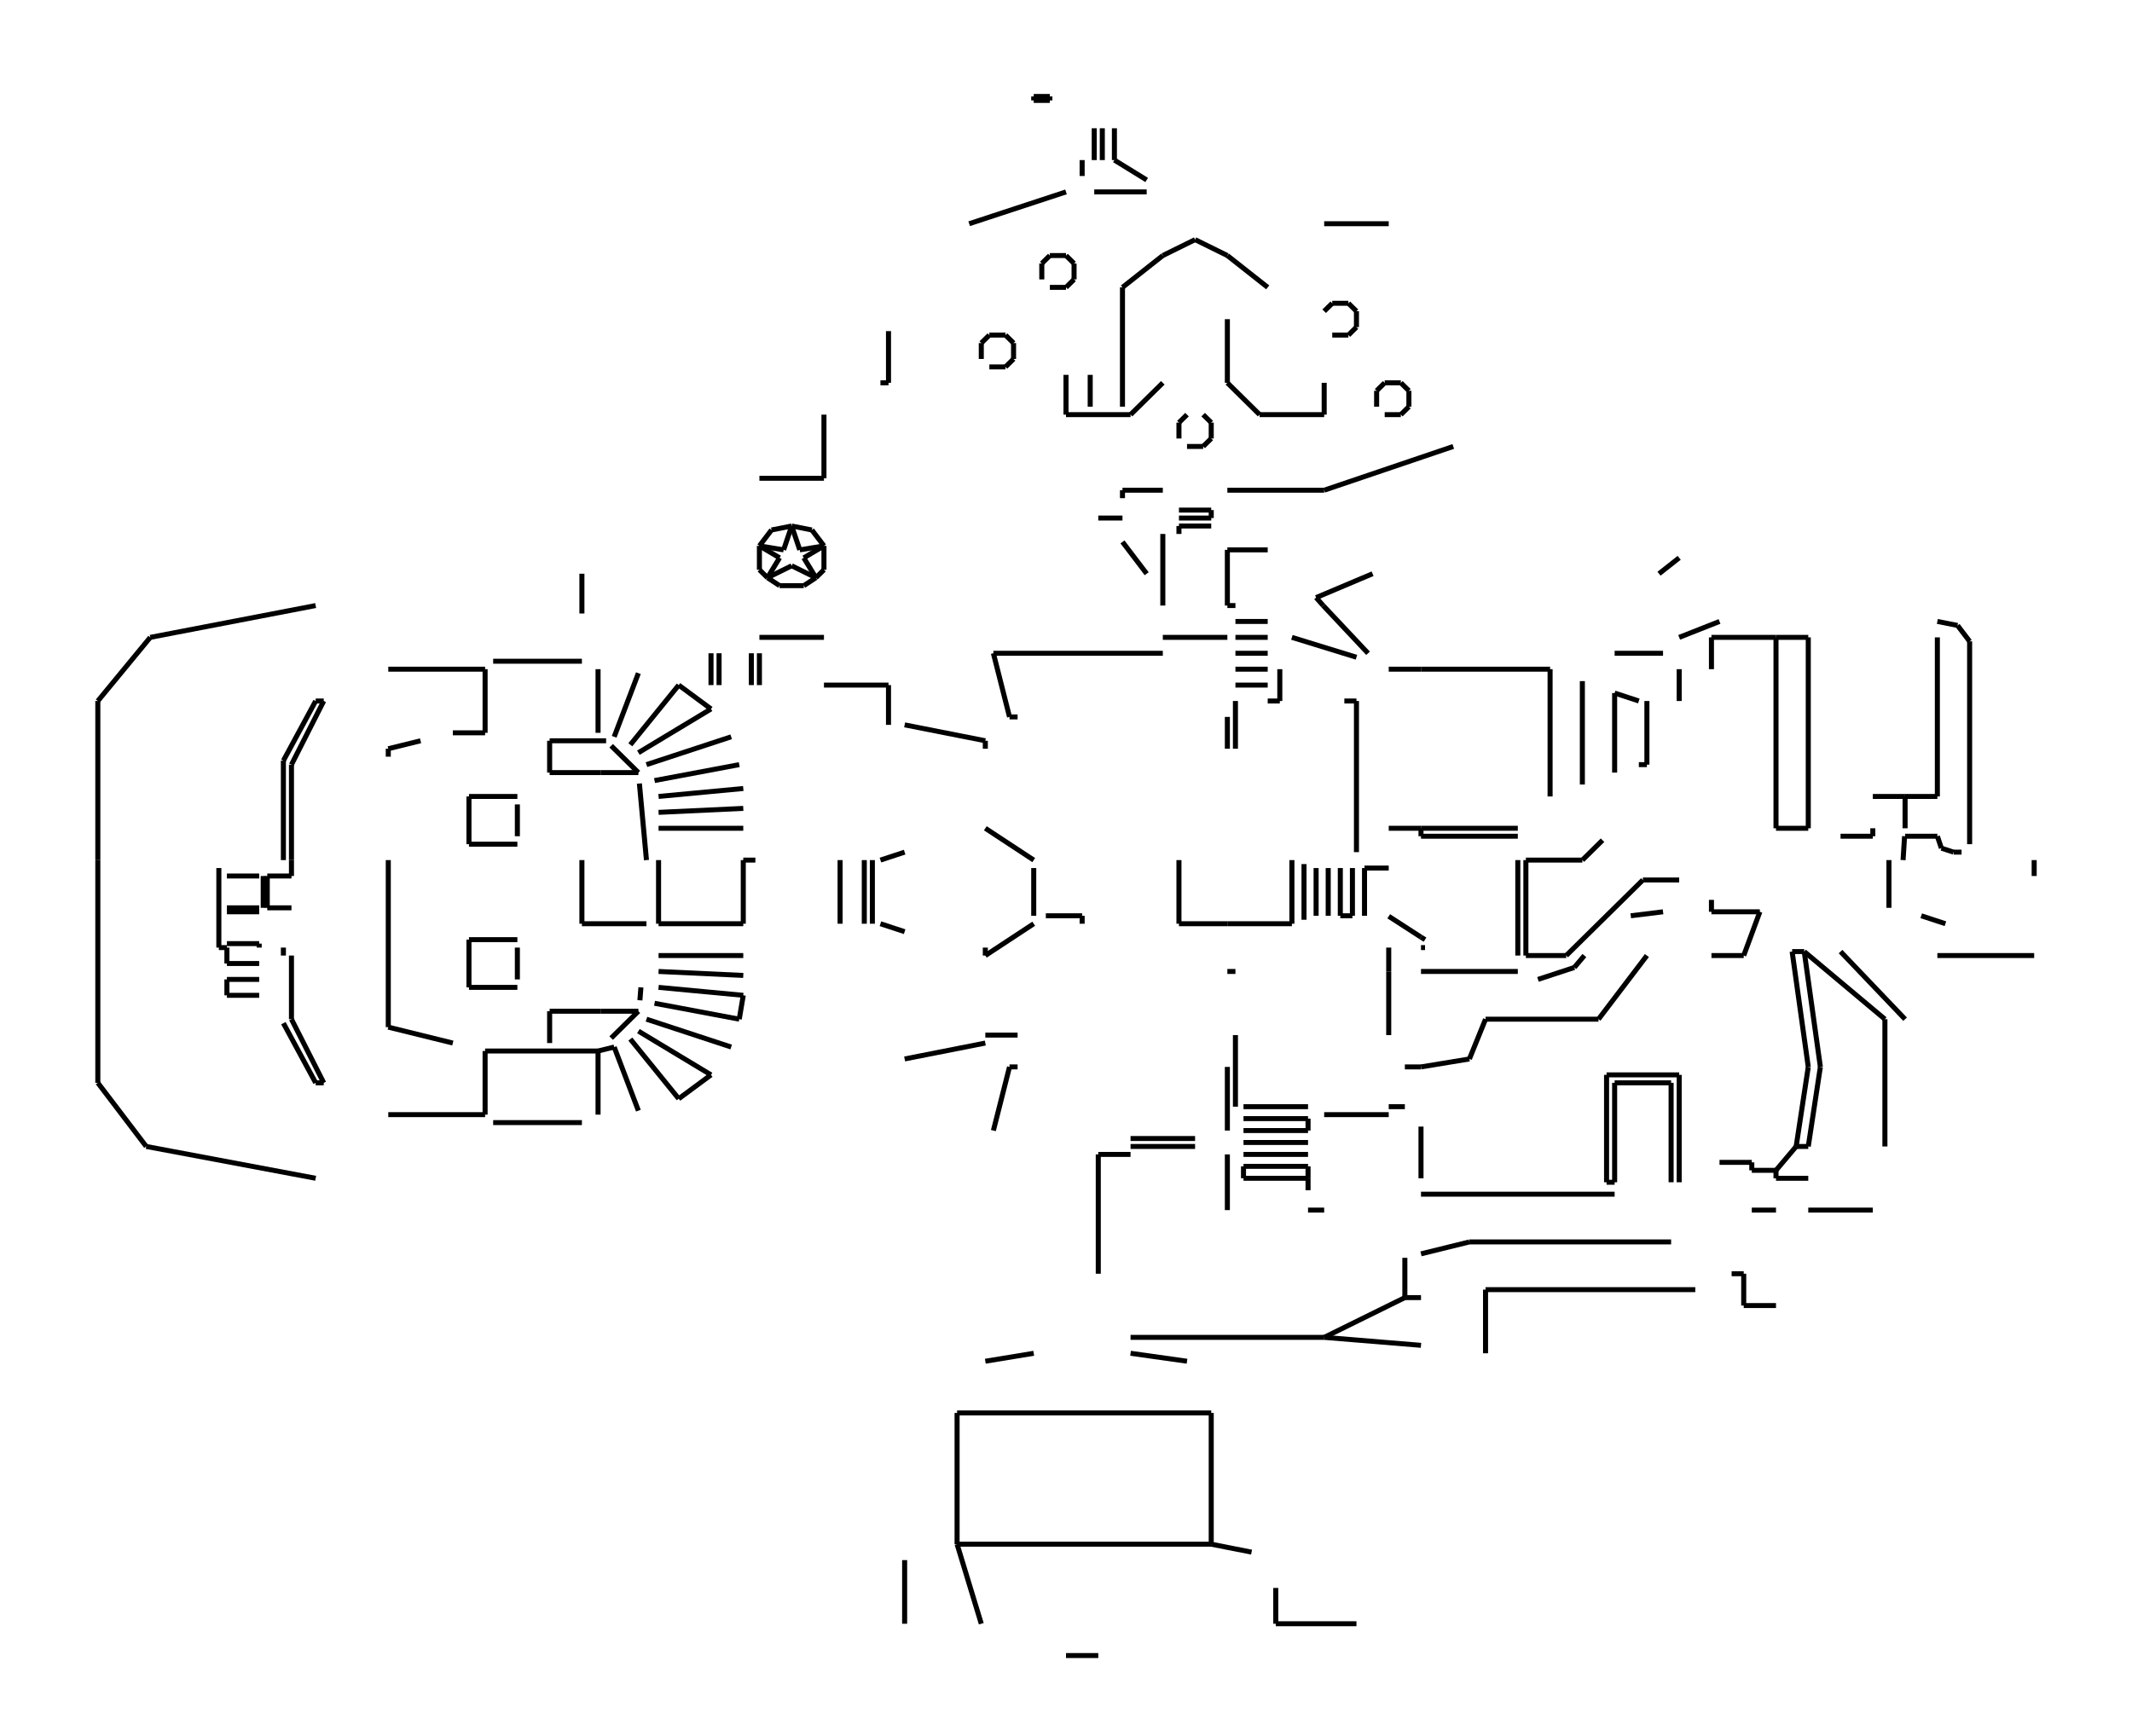 <svg width="900" height="733" preserveAspectRatio="none" viewBox="-2370 -2626 4228 3492"
 xmlns="http://www.w3.org/2000/svg" xmlns:xlink="http://www.w3.org/1999/xlink">
   <defs>
    <marker id="arrow" markerWidth="10" markerHeight="10" refX="0" refY="2" orient="auto" markerUnits="strokeWidth">
      <path d="M0,0 L0,4 L5,3 z" fill="#f00" />
    </marker>
  </defs>

<line x1="-1920" y1="-624" x2="-1856" y2="-624" stroke-width="10" stroke="black"/>
<line x1="-1920" y1="-656" x2="-1920" y2="-624" stroke-width="10" stroke="black"/>
<line x1="-1920" y1="-688" x2="-1856" y2="-688" stroke-width="10" stroke="black"/>
<line x1="-1920" y1="-720" x2="-1920" y2="-688" stroke-width="10" stroke="black"/>
<line x1="-1920" y1="-656" x2="-1856" y2="-656" stroke-width="10" stroke="black"/>
<line x1="-2080" y1="-320" x2="-2176" y2="-448" stroke-width="10" stroke="black"/>
<line x1="-1856" y1="-728" x2="-1920" y2="-728" stroke-width="10" stroke="black"/>
<line x1="-1920" y1="-864" x2="-1856" y2="-864" stroke-width="10" stroke="black"/>
<line x1="-1856" y1="-800" x2="-1920" y2="-800" stroke-width="10" stroke="black"/>
<line x1="-1920" y1="-792" x2="-1856" y2="-792" stroke-width="10" stroke="black"/>
<line x1="-1936" y1="-880" x2="-1936" y2="-720" stroke-width="10" stroke="black"/>
<line x1="-1936" y1="-720" x2="-1920" y2="-720" stroke-width="10" stroke="black"/>
<line x1="-2176" y1="-448" x2="-2176" y2="-896" stroke-width="10" stroke="black"/>
<line x1="-1848" y1="-864" x2="-1848" y2="-800" stroke-width="10" stroke="black"/>
<line x1="-1840" y1="-800" x2="-1840" y2="-864" stroke-width="10" stroke="black"/>
<line x1="-1840" y1="-864" x2="-1792" y2="-864" stroke-width="10" stroke="black"/>
<line x1="-1792" y1="-864" x2="-1792" y2="-896" stroke-width="10" stroke="black"/>
<line x1="-1792" y1="-576" x2="-1792" y2="-704" stroke-width="10" stroke="black"/>
<line x1="-1728" y1="-448" x2="-1792" y2="-576" stroke-width="10" stroke="black"/>
<line x1="-1728" y1="-448" x2="-1744" y2="-448" stroke-width="10" stroke="black"/>
<line x1="-1808" y1="-720" x2="-1808" y2="-704" stroke-width="10" stroke="black"/>
<line x1="-1808" y1="-568" x2="-1744" y2="-448" stroke-width="10" stroke="black"/>
<line x1="-1792" y1="-800" x2="-1840" y2="-800" stroke-width="10" stroke="black"/>
<line x1="-1856" y1="-728" x2="-1856" y2="-720" stroke-width="10" stroke="black"/>
<line x1="-1744" y1="-256" x2="-2080" y2="-320" stroke-width="10" stroke="black"/>
<line x1="-704" y1="-896" x2="-704" y2="-768" stroke-width="10" stroke="black"/>
<line x1="-576" y1="-752" x2="-624" y2="-768" stroke-width="10" stroke="black"/>
<line x1="-640" y1="-768" x2="-640" y2="-896" stroke-width="10" stroke="black"/>
<line x1="-656" y1="-896" x2="-656" y2="-768" stroke-width="10" stroke="black"/>
<line x1="-1064" y1="-672" x2="-896" y2="-664" stroke-width="10" stroke="black"/>
<line x1="-1064" y1="-768" x2="-896" y2="-768" stroke-width="10" stroke="black"/>
<line x1="-1064" y1="-704" x2="-896" y2="-704" stroke-width="10" stroke="black"/>
<line x1="-1344" y1="-736" x2="-1440" y2="-736" stroke-width="10" stroke="black"/>
<line x1="-1440" y1="-736" x2="-1440" y2="-640" stroke-width="10" stroke="black"/>
<line x1="-1216" y1="-896" x2="-1216" y2="-768" stroke-width="10" stroke="black"/>
<line x1="-1216" y1="-768" x2="-1088" y2="-768" stroke-width="10" stroke="black"/>
<line x1="-1344" y1="-720" x2="-1344" y2="-656" stroke-width="10" stroke="black"/>
<line x1="-1064" y1="-768" x2="-1064" y2="-896" stroke-width="10" stroke="black"/>
<line x1="-896" y1="-768" x2="-896" y2="-896" stroke-width="10" stroke="black"/>
<line x1="-1104" y1="-592" x2="-1179" y2="-592" stroke-width="10" stroke="black"/>
<line x1="-1120" y1="-536" x2="-1024" y2="-416" stroke-width="10" stroke="black"/>
<line x1="-1088" y1="-576" x2="-920" y2="-520" stroke-width="10" stroke="black"/>
<line x1="-1104" y1="-552" x2="-960" y2="-464" stroke-width="10" stroke="black"/>
<line x1="-1104" y1="-592" x2="-1158" y2="-538" stroke-width="10" stroke="black"/>
<line x1="-1099" y1="-640" x2="-1101" y2="-614" stroke-width="10" stroke="black"/>
<line x1="-1072" y1="-608" x2="-904" y2="-576" stroke-width="10" stroke="black"/>
<line x1="-1064" y1="-640" x2="-896" y2="-624" stroke-width="10" stroke="black"/>
<line x1="-960" y1="-464" x2="-1024" y2="-416" stroke-width="10" stroke="black"/>
<line x1="-1184" y1="-512" x2="-1184" y2="-384" stroke-width="10" stroke="black"/>
<line x1="-1408" y1="-512" x2="-1408" y2="-384" stroke-width="10" stroke="black"/>
<line x1="-1472" y1="-528" x2="-1600" y2="-560" stroke-width="10" stroke="black"/>
<line x1="-1179" y1="-592" x2="-1280" y2="-592" stroke-width="10" stroke="black"/>
<line x1="-1184" y1="-512" x2="-1152" y2="-520" stroke-width="10" stroke="black"/>
<line x1="-1280" y1="-592" x2="-1280" y2="-528" stroke-width="10" stroke="black"/>
<line x1="-1408" y1="-512" x2="-1184" y2="-512" stroke-width="10" stroke="black"/>
<line x1="-1392" y1="-368" x2="-1216" y2="-368" stroke-width="10" stroke="black"/>
<line x1="-1408" y1="-384" x2="-1600" y2="-384" stroke-width="10" stroke="black"/>
<line x1="-1104" y1="-392" x2="-1152" y2="-520" stroke-width="10" stroke="black"/>
<line x1="-896" y1="-624" x2="-904" y2="-576" stroke-width="10" stroke="black"/>
<line x1="-1344" y1="-640" x2="-1440" y2="-640" stroke-width="10" stroke="black"/>
<line x1="-1600" y1="-896" x2="-1600" y2="-560" stroke-width="10" stroke="black"/>
<line x1="-2176" y1="-1216" x2="-2072" y2="-1344" stroke-width="10" stroke="black"/>
<line x1="-2072" y1="-1344" x2="-1744" y2="-1408" stroke-width="10" stroke="black"/>
<line x1="-2176" y1="-896" x2="-2176" y2="-1216" stroke-width="10" stroke="black"/>
<line x1="-1792" y1="-896" x2="-1792" y2="-1088" stroke-width="10" stroke="black"/>
<line x1="-1792" y1="-1088" x2="-1728" y2="-1216" stroke-width="10" stroke="black"/>
<line x1="-1744" y1="-1216" x2="-1728" y2="-1216" stroke-width="10" stroke="black"/>
<line x1="-1808" y1="-1096" x2="-1808" y2="-896" stroke-width="10" stroke="black"/>
<line x1="-1744" y1="-1216" x2="-1808" y2="-1096" stroke-width="10" stroke="black"/>
<line x1="-1440" y1="-928" x2="-1344" y2="-928" stroke-width="10" stroke="black"/>
<line x1="-1440" y1="-1024" x2="-1440" y2="-928" stroke-width="10" stroke="black"/>
<line x1="-1344" y1="-1008" x2="-1344" y2="-944" stroke-width="10" stroke="black"/>
<line x1="-1344" y1="-1024" x2="-1440" y2="-1024" stroke-width="10" stroke="black"/>
<line x1="-1536" y1="-1136" x2="-1600" y2="-1120" stroke-width="10" stroke="black"/>
<line x1="-1280" y1="-1072" x2="-1179" y2="-1072" stroke-width="10" stroke="black"/>
<line x1="-1280" y1="-1136" x2="-1280" y2="-1072" stroke-width="10" stroke="black"/>
<line x1="-1408" y1="-1152" x2="-1472" y2="-1152" stroke-width="10" stroke="black"/>
<line x1="-1184" y1="-1280" x2="-1184" y2="-1152" stroke-width="10" stroke="black"/>
<line x1="-1408" y1="-1280" x2="-1408" y2="-1152" stroke-width="10" stroke="black"/>
<line x1="-1216" y1="-1296" x2="-1392" y2="-1296" stroke-width="10" stroke="black"/>
<line x1="-1600" y1="-1280" x2="-1408" y2="-1280" stroke-width="10" stroke="black"/>
<line x1="-1280" y1="-1136" x2="-1168" y2="-1136" stroke-width="10" stroke="black"/>
<line x1="-1179" y1="-1072" x2="-1104" y2="-1072" stroke-width="10" stroke="black"/>
<line x1="-1024" y1="-1248" x2="-1120" y2="-1128" stroke-width="10" stroke="black"/>
<line x1="-920" y1="-1144" x2="-1088" y2="-1088" stroke-width="10" stroke="black"/>
<line x1="-960" y1="-1200" x2="-1104" y2="-1112" stroke-width="10" stroke="black"/>
<line x1="-1158" y1="-1126" x2="-1104" y2="-1072" stroke-width="10" stroke="black"/>
<line x1="-896" y1="-1040" x2="-1064" y2="-1024" stroke-width="10" stroke="black"/>
<line x1="-896" y1="-960" x2="-1064" y2="-960" stroke-width="10" stroke="black"/>
<line x1="-896" y1="-1000" x2="-1064" y2="-992" stroke-width="10" stroke="black"/>
<line x1="-1102" y1="-1050" x2="-1088" y2="-896" stroke-width="10" stroke="black"/>
<line x1="-624" y1="-896" x2="-576" y2="-912" stroke-width="10" stroke="black"/>
<line x1="-904" y1="-1088" x2="-1072" y2="-1056" stroke-width="10" stroke="black"/>
<line x1="-1104" y1="-1272" x2="-1152" y2="-1144" stroke-width="10" stroke="black"/>
<line x1="-1600" y1="-1120" x2="-1600" y2="-1104" stroke-width="10" stroke="black"/>
<line x1="-944" y1="-1248" x2="-944" y2="-1312" stroke-width="10" stroke="black"/>
<line x1="-960" y1="-1312" x2="-960" y2="-1248" stroke-width="10" stroke="black"/>
<line x1="-608" y1="-1248" x2="-608" y2="-1168" stroke-width="10" stroke="black"/>
<line x1="-864" y1="-1248" x2="-864" y2="-1312" stroke-width="10" stroke="black"/>
<line x1="-736" y1="-1248" x2="-608" y2="-1248" stroke-width="10" stroke="black"/>
<line x1="-880" y1="-1312" x2="-880" y2="-1248" stroke-width="10" stroke="black"/>
<line x1="-1216" y1="-1472" x2="-1216" y2="-1392" stroke-width="10" stroke="black"/>
<line x1="-776" y1="-1448" x2="-752" y2="-1464" stroke-width="10" stroke="black"/>
<line x1="-824" y1="-1448" x2="-776" y2="-1448" stroke-width="10" stroke="black"/>
<line x1="-752" y1="-1464" x2="-776" y2="-1504" stroke-width="10" stroke="black"/>
<line x1="-800" y1="-1488" x2="-752" y2="-1464" stroke-width="10" stroke="black"/>
<line x1="-848" y1="-1464" x2="-800" y2="-1488" stroke-width="10" stroke="black"/>
<line x1="-824" y1="-1504" x2="-848" y2="-1464" stroke-width="10" stroke="black"/>
<line x1="-816" y1="-1520" x2="-864" y2="-1528" stroke-width="10" stroke="black"/>
<line x1="-784" y1="-1520" x2="-800" y2="-1568" stroke-width="10" stroke="black"/>
<line x1="-736" y1="-1528" x2="-784" y2="-1520" stroke-width="10" stroke="black"/>
<line x1="-800" y1="-1568" x2="-816" y2="-1520" stroke-width="10" stroke="black"/>
<line x1="-864" y1="-1528" x2="-824" y2="-1504" stroke-width="10" stroke="black"/>
<line x1="-776" y1="-1504" x2="-736" y2="-1528" stroke-width="10" stroke="black"/>
<line x1="-848" y1="-1464" x2="-824" y2="-1448" stroke-width="10" stroke="black"/>
<line x1="-760" y1="-1560" x2="-800" y2="-1568" stroke-width="10" stroke="black"/>
<line x1="-736" y1="-1528" x2="-760" y2="-1560" stroke-width="10" stroke="black"/>
<line x1="-752" y1="-1464" x2="-736" y2="-1480" stroke-width="10" stroke="black"/>
<line x1="-840" y1="-1560" x2="-864" y2="-1528" stroke-width="10" stroke="black"/>
<line x1="-848" y1="-1464" x2="-864" y2="-1480" stroke-width="10" stroke="black"/>
<line x1="-800" y1="-1568" x2="-840" y2="-1560" stroke-width="10" stroke="black"/>
<line x1="-736" y1="-1480" x2="-736" y2="-1528" stroke-width="10" stroke="black"/>
<line x1="-864" y1="-1528" x2="-864" y2="-1480" stroke-width="10" stroke="black"/>
<line x1="-736" y1="-1792" x2="-736" y2="-1664" stroke-width="10" stroke="black"/>
<line x1="-608" y1="-1856" x2="-624" y2="-1856" stroke-width="10" stroke="black"/>
<line x1="-608" y1="-1960" x2="-608" y2="-1856" stroke-width="10" stroke="black"/>
<line x1="-864" y1="-1664" x2="-736" y2="-1664" stroke-width="10" stroke="black"/>
<line x1="-864" y1="-1344" x2="-736" y2="-1344" stroke-width="10" stroke="black"/>
<line x1="-1024" y1="-1248" x2="-960" y2="-1200" stroke-width="10" stroke="black"/>
<line x1="-896" y1="-896" x2="-872" y2="-896" stroke-width="10" stroke="black"/>
<line x1="-472" y1="480" x2="-472" y2="216" stroke-width="10" stroke="black"/>
<line x1="-424" y1="640" x2="-472" y2="480" stroke-width="10" stroke="black"/>
<line x1="32" y1="480" x2="-472" y2="480" stroke-width="10" stroke="black"/>
<line x1="112" y1="496" x2="32" y2="480" stroke-width="10" stroke="black"/>
<line x1="160" y1="640" x2="160" y2="568" stroke-width="10" stroke="black"/>
<line x1="32" y1="216" x2="32" y2="480" stroke-width="10" stroke="black"/>
<line x1="-192" y1="704" x2="-256" y2="704" stroke-width="10" stroke="black"/>
<line x1="320" y1="640" x2="160" y2="640" stroke-width="10" stroke="black"/>
<line x1="416" y1="-16" x2="256" y2="64" stroke-width="10" stroke="black"/>
<line x1="256" y1="64" x2="-128" y2="64" stroke-width="10" stroke="black"/>
<line x1="-128" y1="96" x2="-16" y2="112" stroke-width="10" stroke="black"/>
<line x1="448" y1="80" x2="256" y2="64" stroke-width="10" stroke="black"/>
<line x1="-416" y1="112" x2="-320" y2="96" stroke-width="10" stroke="black"/>
<line x1="-472" y1="216" x2="32" y2="216" stroke-width="10" stroke="black"/>
<line x1="416" y1="-96" x2="416" y2="-16" stroke-width="10" stroke="black"/>
<line x1="224" y1="-192" x2="256" y2="-192" stroke-width="10" stroke="black"/>
<line x1="224" y1="-256" x2="224" y2="-232" stroke-width="10" stroke="black"/>
<line x1="96" y1="-280" x2="224" y2="-280" stroke-width="10" stroke="black"/>
<line x1="96" y1="-328" x2="224" y2="-328" stroke-width="10" stroke="black"/>
<line x1="96" y1="-304" x2="224" y2="-304" stroke-width="10" stroke="black"/>
<line x1="224" y1="-280" x2="224" y2="-256" stroke-width="10" stroke="black"/>
<line x1="96" y1="-256" x2="224" y2="-256" stroke-width="10" stroke="black"/>
<line x1="64" y1="-304" x2="64" y2="-192" stroke-width="10" stroke="black"/>
<line x1="-192" y1="-64" x2="-192" y2="-304" stroke-width="10" stroke="black"/>
<line x1="0" y1="-336" x2="-128" y2="-336" stroke-width="10" stroke="black"/>
<line x1="-128" y1="-320" x2="0" y2="-320" stroke-width="10" stroke="black"/>
<line x1="-192" y1="-304" x2="-128" y2="-304" stroke-width="10" stroke="black"/>
<line x1="96" y1="-256" x2="96" y2="-280" stroke-width="10" stroke="black"/>
<line x1="416" y1="-16" x2="448" y2="-16" stroke-width="10" stroke="black"/>
<line x1="-32" y1="-768" x2="64" y2="-768" stroke-width="10" stroke="black"/>
<line x1="-32" y1="-896" x2="-32" y2="-768" stroke-width="10" stroke="black"/>
<line x1="-224" y1="-784" x2="-296" y2="-784" stroke-width="10" stroke="black"/>
<line x1="-416" y1="-704" x2="-320" y2="-768" stroke-width="10" stroke="black"/>
<line x1="-416" y1="-720" x2="-416" y2="-704" stroke-width="10" stroke="black"/>
<line x1="-320" y1="-784" x2="-320" y2="-880" stroke-width="10" stroke="black"/>
<line x1="-224" y1="-768" x2="-224" y2="-784" stroke-width="10" stroke="black"/>
<line x1="-576" y1="-496" x2="-416" y2="-528" stroke-width="10" stroke="black"/>
<line x1="-368" y1="-480" x2="-352" y2="-480" stroke-width="10" stroke="black"/>
<line x1="-368" y1="-480" x2="-400" y2="-352" stroke-width="10" stroke="black"/>
<line x1="-352" y1="-544" x2="-416" y2="-544" stroke-width="10" stroke="black"/>
<line x1="96" y1="-376" x2="224" y2="-376" stroke-width="10" stroke="black"/>
<line x1="80" y1="-400" x2="80" y2="-544" stroke-width="10" stroke="black"/>
<line x1="96" y1="-400" x2="224" y2="-400" stroke-width="10" stroke="black"/>
<line x1="384" y1="-672" x2="384" y2="-544" stroke-width="10" stroke="black"/>
<line x1="448" y1="-480" x2="416" y2="-480" stroke-width="10" stroke="black"/>
<line x1="256" y1="-384" x2="384" y2="-384" stroke-width="10" stroke="black"/>
<line x1="416" y1="-400" x2="384" y2="-400" stroke-width="10" stroke="black"/>
<line x1="224" y1="-376" x2="224" y2="-352" stroke-width="10" stroke="black"/>
<line x1="192" y1="-896" x2="192" y2="-768" stroke-width="10" stroke="black"/>
<line x1="264" y1="-880" x2="264" y2="-784" stroke-width="10" stroke="black"/>
<line x1="240" y1="-880" x2="240" y2="-784" stroke-width="10" stroke="black"/>
<line x1="216" y1="-888" x2="216" y2="-776" stroke-width="10" stroke="black"/>
<line x1="192" y1="-768" x2="64" y2="-768" stroke-width="10" stroke="black"/>
<line x1="336" y1="-880" x2="384" y2="-880" stroke-width="10" stroke="black"/>
<line x1="336" y1="-880" x2="336" y2="-784" stroke-width="10" stroke="black"/>
<line x1="312" y1="-880" x2="312" y2="-784" stroke-width="10" stroke="black"/>
<line x1="448" y1="-741" x2="384" y2="-783" stroke-width="10" stroke="black"/>
<line x1="384" y1="-720" x2="384" y2="-672" stroke-width="10" stroke="black"/>
<line x1="312" y1="-784" x2="288" y2="-784" stroke-width="10" stroke="black"/>
<line x1="288" y1="-880" x2="288" y2="-784" stroke-width="10" stroke="black"/>
<line x1="64" y1="-672" x2="80" y2="-672" stroke-width="10" stroke="black"/>
<line x1="64" y1="-480" x2="64" y2="-352" stroke-width="10" stroke="black"/>
<line x1="96" y1="-352" x2="224" y2="-352" stroke-width="10" stroke="black"/>
<line x1="1104" y1="-272" x2="1104" y2="-288" stroke-width="10" stroke="black"/>
<line x1="1104" y1="-288" x2="1040" y2="-288" stroke-width="10" stroke="black"/>
<line x1="1024" y1="-704" x2="1088" y2="-704" stroke-width="10" stroke="black"/>
<line x1="1024" y1="-792" x2="1120" y2="-792" stroke-width="10" stroke="black"/>
<line x1="1088" y1="-704" x2="1120" y2="-792" stroke-width="10" stroke="black"/>
<line x1="1088" y1="-64" x2="1088" y2="0" stroke-width="10" stroke="black"/>
<line x1="1088" y1="0" x2="1152" y2="0" stroke-width="10" stroke="black"/>
<line x1="1104" y1="-192" x2="1152" y2="-192" stroke-width="10" stroke="black"/>
<line x1="1064" y1="-64" x2="1088" y2="-64" stroke-width="10" stroke="black"/>
<line x1="1152" y1="-272" x2="1104" y2="-272" stroke-width="10" stroke="black"/>
<line x1="1216" y1="-192" x2="1344" y2="-192" stroke-width="10" stroke="black"/>
<line x1="1368" y1="-576" x2="1368" y2="-320" stroke-width="10" stroke="black"/>
<line x1="1208" y1="-712" x2="1368" y2="-576" stroke-width="10" stroke="black"/>
<line x1="1184" y1="-712" x2="1216" y2="-480" stroke-width="10" stroke="black"/>
<line x1="1216" y1="-480" x2="1192" y2="-320" stroke-width="10" stroke="black"/>
<line x1="1216" y1="-320" x2="1240" y2="-480" stroke-width="10" stroke="black"/>
<line x1="1240" y1="-480" x2="1208" y2="-712" stroke-width="10" stroke="black"/>
<line x1="1192" y1="-320" x2="1152" y2="-272" stroke-width="10" stroke="black"/>
<line x1="1216" y1="-320" x2="1192" y2="-320" stroke-width="10" stroke="black"/>
<line x1="1184" y1="-712" x2="1208" y2="-712" stroke-width="10" stroke="black"/>
<line x1="1152" y1="-256" x2="1216" y2="-256" stroke-width="10" stroke="black"/>
<line x1="1488" y1="-768" x2="1440" y2="-784" stroke-width="10" stroke="black"/>
<line x1="1376" y1="-896" x2="1376" y2="-800" stroke-width="10" stroke="black"/>
<line x1="1472" y1="-704" x2="1664" y2="-704" stroke-width="10" stroke="black"/>
<line x1="1664" y1="-896" x2="1664" y2="-864" stroke-width="10" stroke="black"/>
<line x1="1280" y1="-712" x2="1408" y2="-576" stroke-width="10" stroke="black"/>
<line x1="1152" y1="-272" x2="1152" y2="-256" stroke-width="10" stroke="black"/>
<line x1="832" y1="-448" x2="944" y2="-448" stroke-width="10" stroke="black"/>
<line x1="944" y1="-448" x2="944" y2="-248" stroke-width="10" stroke="black"/>
<line x1="832" y1="-248" x2="832" y2="-448" stroke-width="10" stroke="black"/>
<line x1="960" y1="-464" x2="816" y2="-464" stroke-width="10" stroke="black"/>
<line x1="960" y1="-248" x2="960" y2="-464" stroke-width="10" stroke="black"/>
<line x1="816" y1="-464" x2="816" y2="-248" stroke-width="10" stroke="black"/>
<line x1="576" y1="-32" x2="576" y2="96" stroke-width="10" stroke="black"/>
<line x1="944" y1="-128" x2="544" y2="-128" stroke-width="10" stroke="black"/>
<line x1="544" y1="-128" x2="448" y2="-104" stroke-width="10" stroke="black"/>
<line x1="448" y1="-224" x2="832" y2="-224" stroke-width="10" stroke="black"/>
<line x1="576" y1="-32" x2="992" y2="-32" stroke-width="10" stroke="black"/>
<line x1="832" y1="-248" x2="816" y2="-248" stroke-width="10" stroke="black"/>
<line x1="960" y1="-856" x2="888" y2="-856" stroke-width="10" stroke="black"/>
<line x1="864" y1="-784" x2="928" y2="-792" stroke-width="10" stroke="black"/>
<line x1="888" y1="-856" x2="736" y2="-704" stroke-width="10" stroke="black"/>
<line x1="448" y1="-720" x2="456" y2="-720" stroke-width="10" stroke="black"/>
<line x1="456" y1="-736" x2="448" y2="-741" stroke-width="10" stroke="black"/>
<line x1="640" y1="-896" x2="640" y2="-704" stroke-width="10" stroke="black"/>
<line x1="656" y1="-704" x2="656" y2="-896" stroke-width="10" stroke="black"/>
<line x1="576" y1="-576" x2="800" y2="-576" stroke-width="10" stroke="black"/>
<line x1="544" y1="-496" x2="576" y2="-576" stroke-width="10" stroke="black"/>
<line x1="752" y1="-680" x2="772" y2="-704" stroke-width="10" stroke="black"/>
<line x1="640" y1="-672" x2="448" y2="-672" stroke-width="10" stroke="black"/>
<line x1="680" y1="-656" x2="752" y2="-680" stroke-width="10" stroke="black"/>
<line x1="800" y1="-576" x2="896" y2="-704" stroke-width="10" stroke="black"/>
<line x1="736" y1="-704" x2="656" y2="-704" stroke-width="10" stroke="black"/>
<line x1="448" y1="-480" x2="544" y2="-496" stroke-width="10" stroke="black"/>
<line x1="1024" y1="-792" x2="1024" y2="-816" stroke-width="10" stroke="black"/>
<line x1="448" y1="-360" x2="448" y2="-256" stroke-width="10" stroke="black"/>
<line x1="32" y1="-1600" x2="-32" y2="-1600" stroke-width="10" stroke="black"/>
<line x1="-32" y1="-1552" x2="-32" y2="-1568" stroke-width="10" stroke="black"/>
<line x1="-32" y1="-1568" x2="32" y2="-1568" stroke-width="10" stroke="black"/>
<line x1="32" y1="-1584" x2="-32" y2="-1584" stroke-width="10" stroke="black"/>
<line x1="-144" y1="-1584" x2="-192" y2="-1584" stroke-width="10" stroke="black"/>
<line x1="-96" y1="-1472" x2="-144" y2="-1536" stroke-width="10" stroke="black"/>
<line x1="-144" y1="-1640" x2="-144" y2="-1624" stroke-width="10" stroke="black"/>
<line x1="-64" y1="-1640" x2="-144" y2="-1640" stroke-width="10" stroke="black"/>
<line x1="-64" y1="-1408" x2="-64" y2="-1552" stroke-width="10" stroke="black"/>
<line x1="240" y1="-1424" x2="254" y2="-1408" stroke-width="10" stroke="black"/>
<line x1="920" y1="-1472" x2="960" y2="-1504" stroke-width="10" stroke="black"/>
<line x1="64" y1="-1408" x2="64" y2="-1520" stroke-width="10" stroke="black"/>
<line x1="256" y1="-1640" x2="64" y2="-1640" stroke-width="10" stroke="black"/>
<line x1="512" y1="-1728" x2="256" y2="-1640" stroke-width="10" stroke="black"/>
<line x1="64" y1="-1520" x2="144" y2="-1520" stroke-width="10" stroke="black"/>
<line x1="240" y1="-1424" x2="352" y2="-1472" stroke-width="10" stroke="black"/>
<line x1="32" y1="-1600" x2="32" y2="-1584" stroke-width="10" stroke="black"/>
<line x1="-408" y1="-1952" x2="-424" y2="-1936" stroke-width="10" stroke="black"/>
<line x1="-376" y1="-1952" x2="-408" y2="-1952" stroke-width="10" stroke="black"/>
<line x1="-360" y1="-1936" x2="-376" y2="-1952" stroke-width="10" stroke="black"/>
<line x1="-376" y1="-1888" x2="-360" y2="-1904" stroke-width="10" stroke="black"/>
<line x1="-408" y1="-1888" x2="-376" y2="-1888" stroke-width="10" stroke="black"/>
<line x1="-424" y1="-1936" x2="-424" y2="-1904" stroke-width="10" stroke="black"/>
<line x1="-360" y1="-1904" x2="-360" y2="-1936" stroke-width="10" stroke="black"/>
<line x1="-32" y1="-1776" x2="-32" y2="-1744" stroke-width="10" stroke="black"/>
<line x1="32" y1="-1776" x2="16" y2="-1792" stroke-width="10" stroke="black"/>
<line x1="32" y1="-1744" x2="32" y2="-1776" stroke-width="10" stroke="black"/>
<line x1="16" y1="-1728" x2="32" y2="-1744" stroke-width="10" stroke="black"/>
<line x1="-16" y1="-1792" x2="-32" y2="-1776" stroke-width="10" stroke="black"/>
<line x1="-208" y1="-1808" x2="-208" y2="-1872" stroke-width="10" stroke="black"/>
<line x1="-128" y1="-1792" x2="-64" y2="-1856" stroke-width="10" stroke="black"/>
<line x1="-144" y1="-2048" x2="-144" y2="-1808" stroke-width="10" stroke="black"/>
<line x1="-256" y1="-1792" x2="-128" y2="-1792" stroke-width="10" stroke="black"/>
<line x1="-256" y1="-1872" x2="-256" y2="-1792" stroke-width="10" stroke="black"/>
<line x1="360" y1="-1840" x2="360" y2="-1808" stroke-width="10" stroke="black"/>
<line x1="376" y1="-1856" x2="360" y2="-1840" stroke-width="10" stroke="black"/>
<line x1="408" y1="-1856" x2="376" y2="-1856" stroke-width="10" stroke="black"/>
<line x1="408" y1="-1792" x2="424" y2="-1808" stroke-width="10" stroke="black"/>
<line x1="376" y1="-1792" x2="408" y2="-1792" stroke-width="10" stroke="black"/>
<line x1="424" y1="-1840" x2="408" y2="-1856" stroke-width="10" stroke="black"/>
<line x1="424" y1="-1808" x2="424" y2="-1840" stroke-width="10" stroke="black"/>
<line x1="272" y1="-2016" x2="256" y2="-2000" stroke-width="10" stroke="black"/>
<line x1="304" y1="-2016" x2="272" y2="-2016" stroke-width="10" stroke="black"/>
<line x1="320" y1="-2000" x2="304" y2="-2016" stroke-width="10" stroke="black"/>
<line x1="304" y1="-1952" x2="320" y2="-1968" stroke-width="10" stroke="black"/>
<line x1="272" y1="-1952" x2="304" y2="-1952" stroke-width="10" stroke="black"/>
<line x1="128" y1="-1792" x2="256" y2="-1792" stroke-width="10" stroke="black"/>
<line x1="64" y1="-1984" x2="64" y2="-1856" stroke-width="10" stroke="black"/>
<line x1="256" y1="-1792" x2="256" y2="-1856" stroke-width="10" stroke="black"/>
<line x1="320" y1="-1968" x2="320" y2="-2000" stroke-width="10" stroke="black"/>
<line x1="64" y1="-1856" x2="128" y2="-1792" stroke-width="10" stroke="black"/>
<line x1="-16" y1="-1728" x2="16" y2="-1728" stroke-width="10" stroke="black"/>
<line x1="-304" y1="-2096" x2="-304" y2="-2064" stroke-width="10" stroke="black"/>
<line x1="-256" y1="-2112" x2="-288" y2="-2112" stroke-width="10" stroke="black"/>
<line x1="-240" y1="-2096" x2="-256" y2="-2112" stroke-width="10" stroke="black"/>
<line x1="-240" y1="-2064" x2="-240" y2="-2096" stroke-width="10" stroke="black"/>
<line x1="-256" y1="-2048" x2="-240" y2="-2064" stroke-width="10" stroke="black"/>
<line x1="-288" y1="-2112" x2="-304" y2="-2096" stroke-width="10" stroke="black"/>
<line x1="-288" y1="-2424" x2="-288" y2="-2432" stroke-width="10" stroke="black"/>
<line x1="-320" y1="-2424" x2="-288" y2="-2424" stroke-width="10" stroke="black"/>
<line x1="-288" y1="-2432" x2="-320" y2="-2432" stroke-width="10" stroke="black"/>
<line x1="-320" y1="-2432" x2="-320" y2="-2424" stroke-width="10" stroke="black"/>
<line x1="-224" y1="-2304" x2="-224" y2="-2272" stroke-width="10" stroke="black"/>
<line x1="-448" y1="-2176" x2="-256" y2="-2240" stroke-width="10" stroke="black"/>
<line x1="256" y1="-2176" x2="384" y2="-2176" stroke-width="10" stroke="black"/>
<line x1="64" y1="-2112" x2="0" y2="-2144" stroke-width="10" stroke="black"/>
<line x1="-64" y1="-2112" x2="-144" y2="-2048" stroke-width="10" stroke="black"/>
<line x1="0" y1="-2144" x2="-64" y2="-2112" stroke-width="10" stroke="black"/>
<line x1="144" y1="-2048" x2="64" y2="-2112" stroke-width="10" stroke="black"/>
<line x1="-96" y1="-2264" x2="-160" y2="-2304" stroke-width="10" stroke="black"/>
<line x1="-184" y1="-2304" x2="-184" y2="-2368" stroke-width="10" stroke="black"/>
<line x1="-160" y1="-2304" x2="-160" y2="-2368" stroke-width="10" stroke="black"/>
<line x1="-200" y1="-2240" x2="-96" y2="-2240" stroke-width="10" stroke="black"/>
<line x1="-200" y1="-2368" x2="-200" y2="-2304" stroke-width="10" stroke="black"/>
<line x1="-288" y1="-2048" x2="-256" y2="-2048" stroke-width="10" stroke="black"/>
<line x1="1472" y1="-1024" x2="1408" y2="-1024" stroke-width="10" stroke="black"/>
<line x1="1408" y1="-1024" x2="1344" y2="-1024" stroke-width="10" stroke="black"/>
<line x1="1408" y1="-960" x2="1408" y2="-1024" stroke-width="10" stroke="black"/>
<line x1="1216" y1="-960" x2="1216" y2="-1344" stroke-width="10" stroke="black"/>
<line x1="1152" y1="-1344" x2="1216" y2="-1344" stroke-width="10" stroke="black"/>
<line x1="1280" y1="-944" x2="1344" y2="-944" stroke-width="10" stroke="black"/>
<line x1="1404" y1="-896" x2="1407" y2="-944" stroke-width="10" stroke="black"/>
<line x1="1408" y1="-944" x2="1472" y2="-944" stroke-width="10" stroke="black"/>
<line x1="1344" y1="-960" x2="1344" y2="-944" stroke-width="10" stroke="black"/>
<line x1="1216" y1="-960" x2="1152" y2="-960" stroke-width="10" stroke="black"/>
<line x1="1504" y1="-912" x2="1520" y2="-912" stroke-width="10" stroke="black"/>
<line x1="1480" y1="-920" x2="1504" y2="-912" stroke-width="10" stroke="black"/>
<line x1="1472" y1="-944" x2="1480" y2="-920" stroke-width="10" stroke="black"/>
<line x1="1512" y1="-1368" x2="1472" y2="-1376" stroke-width="10" stroke="black"/>
<line x1="1536" y1="-1336" x2="1512" y2="-1368" stroke-width="10" stroke="black"/>
<line x1="1536" y1="-928" x2="1536" y2="-1336" stroke-width="10" stroke="black"/>
<line x1="1472" y1="-1344" x2="1472" y2="-1024" stroke-width="10" stroke="black"/>
<line x1="768" y1="-896" x2="808" y2="-936" stroke-width="10" stroke="black"/>
<line x1="448" y1="-944" x2="640" y2="-944" stroke-width="10" stroke="black"/>
<line x1="1024" y1="-1280" x2="1024" y2="-1344" stroke-width="10" stroke="black"/>
<line x1="1040" y1="-1376" x2="960" y2="-1344" stroke-width="10" stroke="black"/>
<line x1="1024" y1="-1344" x2="1152" y2="-1344" stroke-width="10" stroke="black"/>
<line x1="704" y1="-1280" x2="704" y2="-1024" stroke-width="10" stroke="black"/>
<line x1="768" y1="-1256" x2="768" y2="-1048" stroke-width="10" stroke="black"/>
<line x1="448" y1="-1280" x2="704" y2="-1280" stroke-width="10" stroke="black"/>
<line x1="896" y1="-1088" x2="880" y2="-1088" stroke-width="10" stroke="black"/>
<line x1="832" y1="-1232" x2="880" y2="-1216" stroke-width="10" stroke="black"/>
<line x1="896" y1="-1216" x2="896" y2="-1088" stroke-width="10" stroke="black"/>
<line x1="928" y1="-1312" x2="832" y2="-1312" stroke-width="10" stroke="black"/>
<line x1="832" y1="-1232" x2="832" y2="-1072" stroke-width="10" stroke="black"/>
<line x1="960" y1="-1216" x2="960" y2="-1280" stroke-width="10" stroke="black"/>
<line x1="448" y1="-960" x2="640" y2="-960" stroke-width="10" stroke="black"/>
<line x1="1152" y1="-960" x2="1152" y2="-1344" stroke-width="10" stroke="black"/>
<line x1="296" y1="-1216" x2="320" y2="-1216" stroke-width="10" stroke="black"/>
<line x1="448" y1="-960" x2="384" y2="-960" stroke-width="10" stroke="black"/>
<line x1="320" y1="-1216" x2="320" y2="-912" stroke-width="10" stroke="black"/>
<line x1="254" y1="-1408" x2="343" y2="-1312" stroke-width="10" stroke="black"/>
<line x1="192" y1="-1344" x2="320" y2="-1304" stroke-width="10" stroke="black"/>
<line x1="384" y1="-1280" x2="448" y2="-1280" stroke-width="10" stroke="black"/>
<line x1="144" y1="-1376" x2="80" y2="-1376" stroke-width="10" stroke="black"/>
<line x1="144" y1="-1312" x2="80" y2="-1312" stroke-width="10" stroke="black"/>
<line x1="144" y1="-1344" x2="80" y2="-1344" stroke-width="10" stroke="black"/>
<line x1="144" y1="-1248" x2="80" y2="-1248" stroke-width="10" stroke="black"/>
<line x1="144" y1="-1216" x2="168" y2="-1216" stroke-width="10" stroke="black"/>
<line x1="144" y1="-1280" x2="80" y2="-1280" stroke-width="10" stroke="black"/>
<line x1="168" y1="-1216" x2="168" y2="-1280" stroke-width="10" stroke="black"/>
<line x1="-320" y1="-896" x2="-416" y2="-960" stroke-width="10" stroke="black"/>
<line x1="-416" y1="-1136" x2="-416" y2="-1120" stroke-width="10" stroke="black"/>
<line x1="-416" y1="-1136" x2="-576" y2="-1168" stroke-width="10" stroke="black"/>
<line x1="64" y1="-1344" x2="-64" y2="-1344" stroke-width="10" stroke="black"/>
<line x1="-400" y1="-1312" x2="-64" y2="-1312" stroke-width="10" stroke="black"/>
<line x1="64" y1="-1184" x2="64" y2="-1120" stroke-width="10" stroke="black"/>
<line x1="-352" y1="-1184" x2="-368" y2="-1184" stroke-width="10" stroke="black"/>
<line x1="-400" y1="-1312" x2="-368" y2="-1184" stroke-width="10" stroke="black"/>
<line x1="80" y1="-1120" x2="80" y2="-1216" stroke-width="10" stroke="black"/>
<line x1="448" y1="-944" x2="448" y2="-960" stroke-width="10" stroke="black"/>
<line x1="80" y1="-1408" x2="64" y2="-1408" stroke-width="10" stroke="black"/>
<line x1="656" y1="-896" x2="768" y2="-896" stroke-width="10" stroke="black"/>
<line x1="-576" y1="512" x2="-576" y2="640" stroke-width="10" stroke="black"/>

</svg>

